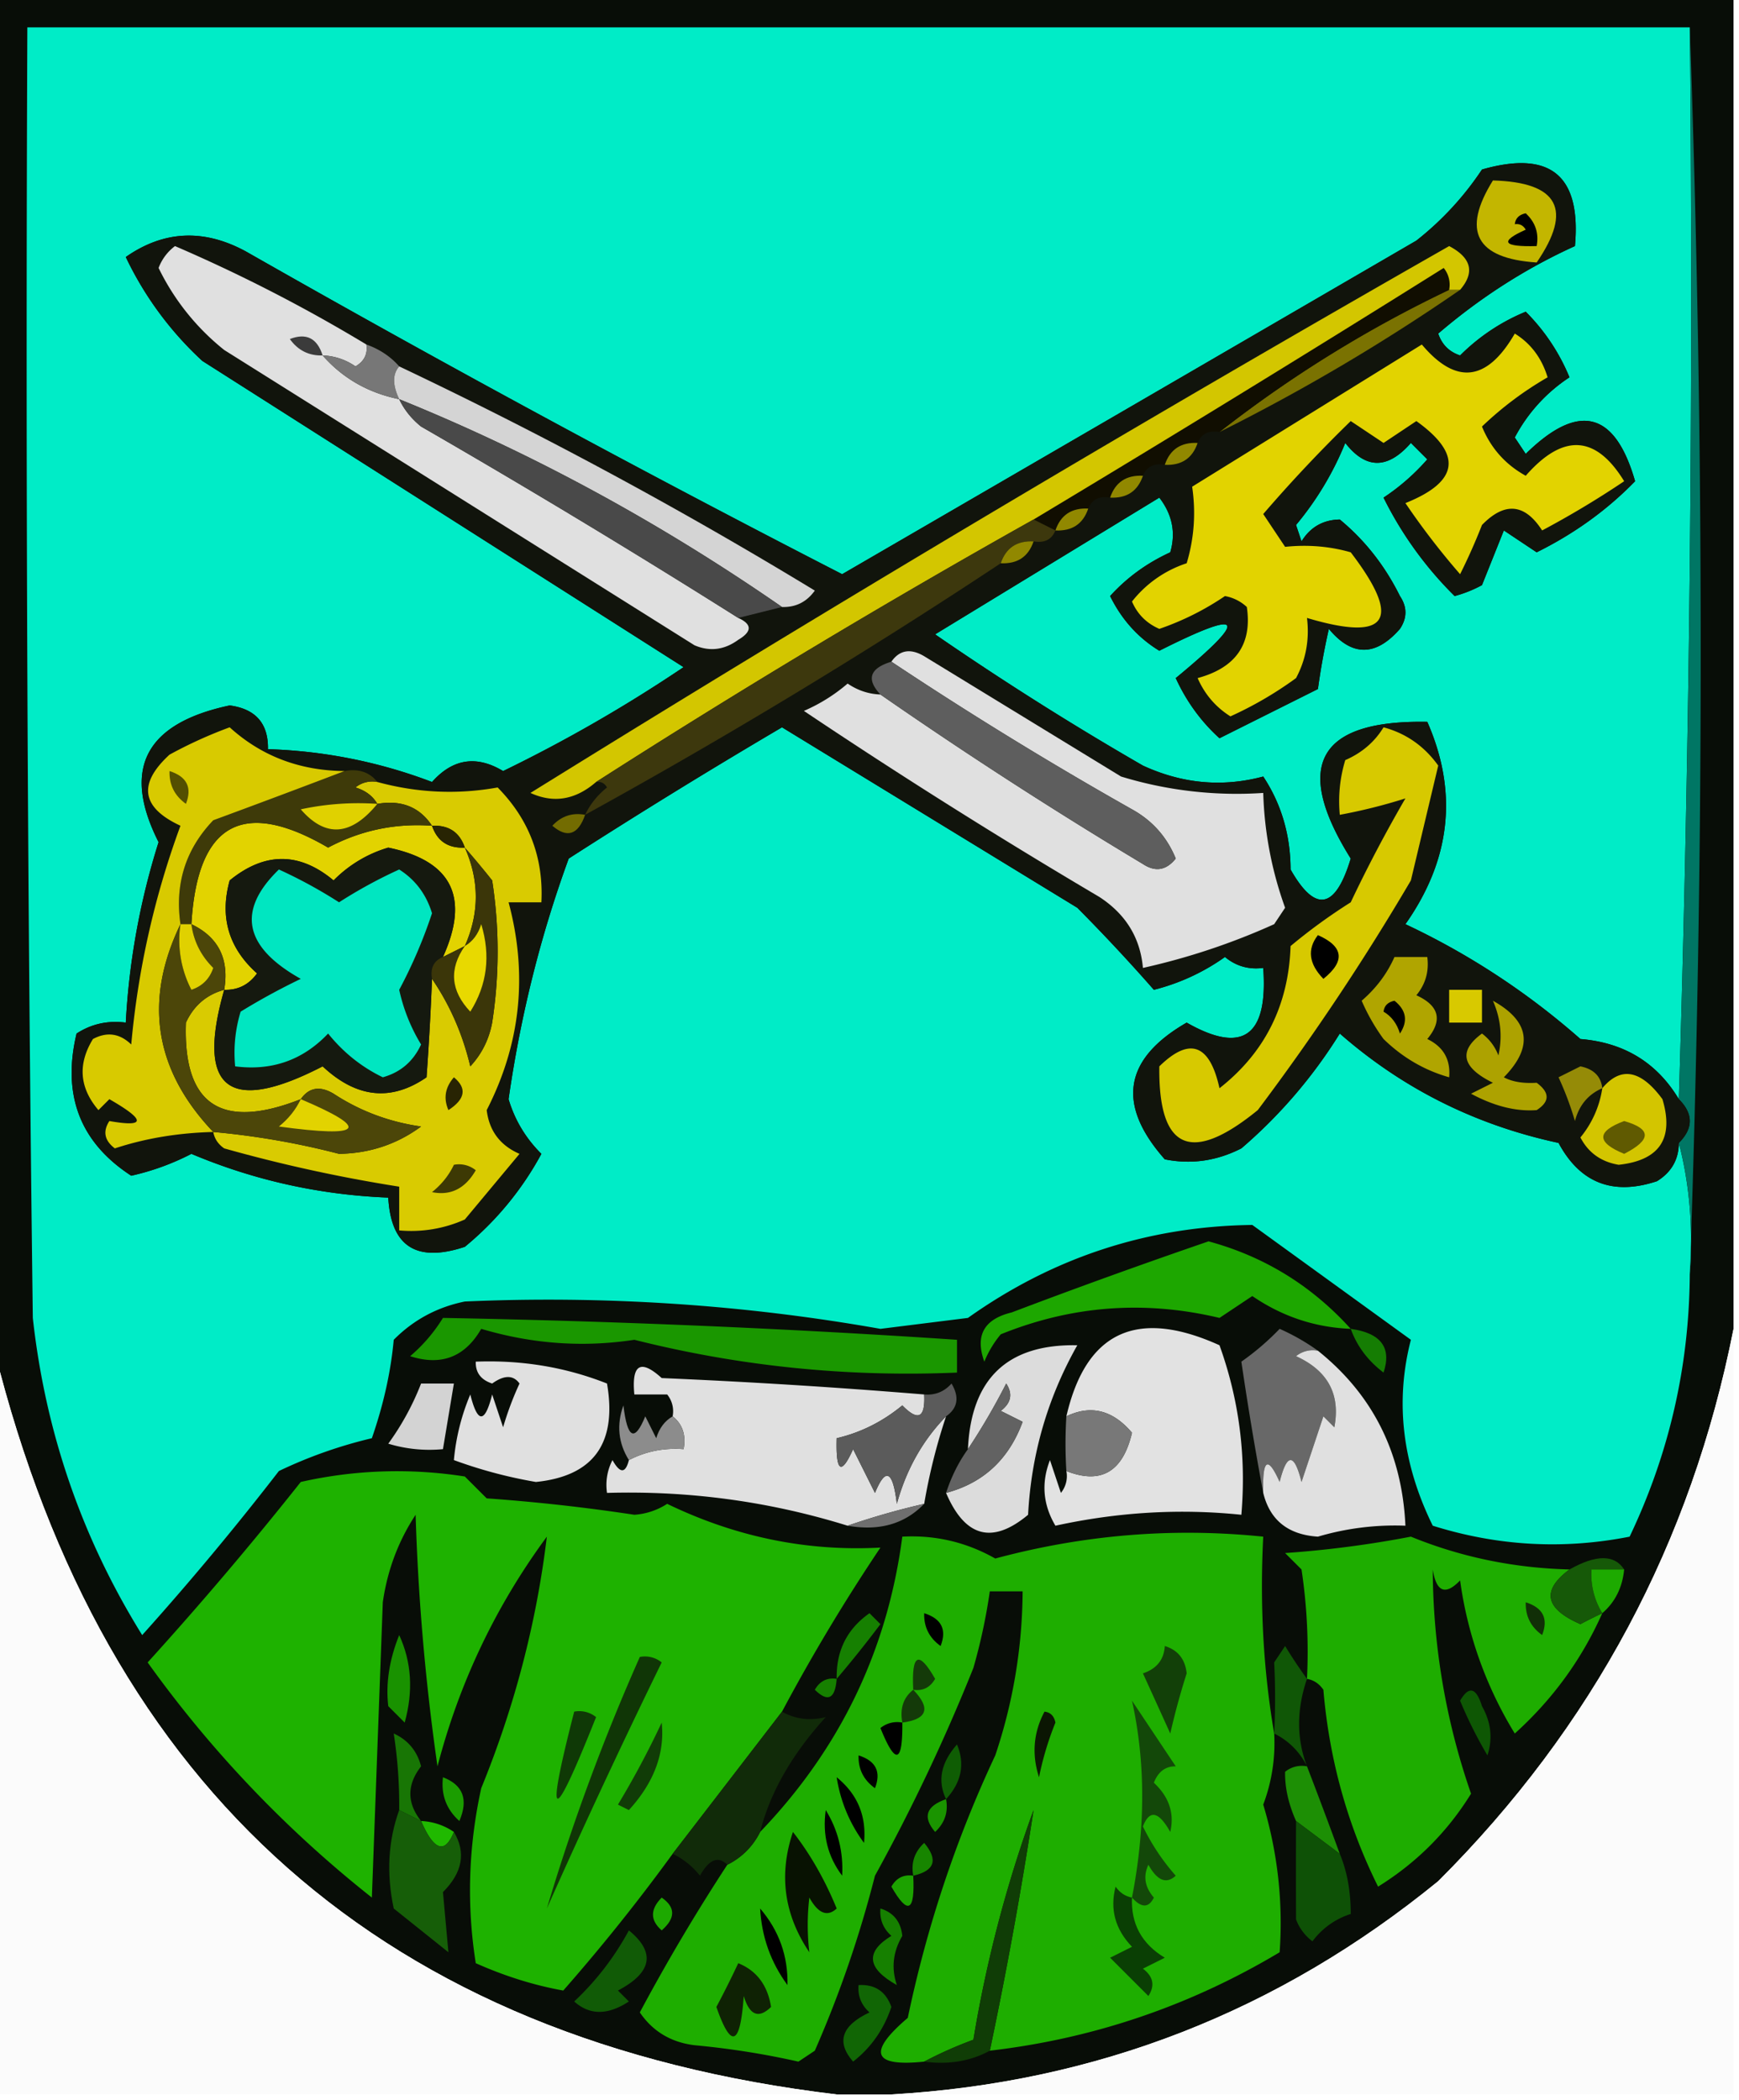 <svg xmlns="http://www.w3.org/2000/svg" width="159" height="192" style="shape-rendering:geometricPrecision;text-rendering:geometricPrecision;image-rendering:optimizeQuality;fill-rule:evenodd;clip-rule:evenodd"><path style="opacity:1" fill="#080d07" d="M-.5-.5h159v122c-3.859 19.549-12.859 36.383-27 50.5-14.606 11.922-31.273 18.422-50 19.5h-5c-41.274-4.938-66.94-27.604-77-68V-.5z"/><path style="opacity:1" fill="#00ecc7" d="M154.5 2.5a2401.33 2401.33 0 0 1-1 98c-2.008-3.343-5.008-5.176-9-5.5a67.763 67.763 0 0 0-16-10.5c4.157-5.91 4.824-12.077 2-18.5-9.994-.18-12.328 3.986-7 12.5-1.406 4.653-3.24 4.986-5.5 1-.011-3.16-.845-5.993-2.5-8.5-3.725.995-7.392.662-11-1a279.263 279.263 0 0 1-19-12L106 45.5c1.187 1.544 1.52 3.211 1 5-2.137.979-3.971 2.312-5.5 4 1.056 2.146 2.556 3.813 4.5 5 7.759-3.905 8.259-3.072 1.5 2.5.979 2.137 2.312 3.97 4 5.5l9-4.5a63.91 63.91 0 0 1 1-5.5c2.111 2.544 4.278 2.544 6.5 0 .667-1 .667-2 0-3-1.374-2.775-3.207-5.108-5.5-7-1.529.029-2.696.696-3.5 2l-.5-1.5a28.29 28.29 0 0 0 4.5-7.5c1.888 2.422 3.888 2.422 6 0l1.5 1.5a19.897 19.897 0 0 1-4 3.5 33.684 33.684 0 0 0 6.5 9 11.47 11.47 0 0 0 2.5-1l2-5 3 2c3.447-1.707 6.447-3.873 9-6.5-1.837-6.408-5.17-7.242-10-2.5l-1-1.5a14.83 14.83 0 0 1 5-5.5 18.329 18.329 0 0 0-4-6 18.34 18.34 0 0 0-6 4c-1-.333-1.667-1-2-2 3.868-3.31 8.035-5.978 12.5-8 .583-6.46-2.25-8.793-8.5-7a27.85 27.85 0 0 1-6 6.5C111.99 32.183 94.49 42.35 77 52.5A1428.267 1428.267 0 0 1 22.5 23c-3.851-2.1-7.518-1.934-11 .5a31.02 31.02 0 0 0 7 9.5l44 28A134.836 134.836 0 0 1 46 70.5c-2.438-1.466-4.605-1.132-6.5 1a46.066 46.066 0 0 0-15-3c.042-2.349-1.125-3.682-3.5-4-7.717 1.64-9.884 5.807-6.5 12.5a66.487 66.487 0 0 0-3 16.5c-1.644-.213-3.144.12-4.5 1-1.342 5.627.324 9.961 5 13a22.766 22.766 0 0 0 5.5-2c5.735 2.418 11.735 3.751 18 4 .248 4.468 2.582 5.968 7 4.5a28.535 28.535 0 0 0 7-8.5c-1.435-1.429-2.435-3.095-3-5 1.098-7.647 2.931-14.98 5.5-22a580.188 580.188 0 0 1 19.5-12l27 16.5a164.703 164.703 0 0 1 7 7.5 19.266 19.266 0 0 0 6.5-3c1.011.837 2.178 1.17 3.5 1 .453 6.252-1.88 7.918-7 5-5.764 3.323-6.431 7.489-2 12.5 2.413.484 4.746.15 7-1a45.299 45.299 0 0 0 9-10.5c5.749 5.036 12.415 8.369 20 10 1.974 3.67 4.974 4.837 9 3.5 1.323-.816 1.989-1.983 2-3.5.983 3.798 1.317 7.798 1 12-.051 8.412-1.884 16.412-5.5 24-6.054 1.196-12.054.863-18-1-2.794-5.683-3.46-11.35-2-17L114.5 112c-9.535.123-18.201 2.956-26 8.5l-8 1a174.052 174.052 0 0 0-38-2.5c-2.534.516-4.7 1.683-6.5 3.5-.265 2.916-.931 5.916-2 9a41.96 41.96 0 0 0-8.5 3 264.587 264.587 0 0 1-12.5 15c-5.514-8.875-8.847-18.541-10-29-.5-39.332-.667-78.665-.5-118h152z"/><path style="opacity:1" fill="#007664" d="M154.5 2.5c1.333 38 1.333 76 0 114 .317-4.202-.017-8.202-1-12 1.333-1.333 1.333-2.667 0-4a2401.33 2401.33 0 0 0 1-98z"/><path style="opacity:1" fill="#11140c" d="M153.5 100.5c1.333 1.333 1.333 2.667 0 4-.011 1.517-.677 2.684-2 3.5-4.026 1.337-7.026.17-9-3.5-7.585-1.631-14.251-4.964-20-10a45.299 45.299 0 0 1-9 10.5c-2.254 1.15-4.587 1.484-7 1-4.431-5.011-3.764-9.177 2-12.5 5.12 2.918 7.453 1.252 7-5-1.322.17-2.489-.163-3.5-1a19.266 19.266 0 0 1-6.5 3 164.703 164.703 0 0 0-7-7.5l-27-16.5a580.188 580.188 0 0 0-19.5 12c-2.569 7.02-4.402 14.353-5.5 22 .565 1.905 1.565 3.571 3 5a28.535 28.535 0 0 1-7 8.5c-4.418 1.468-6.752-.032-7-4.5-6.265-.249-12.265-1.582-18-4a22.766 22.766 0 0 1-5.5 2c-4.676-3.039-6.342-7.373-5-13 1.356-.88 2.856-1.213 4.5-1a66.487 66.487 0 0 1 3-16.5c-3.384-6.693-1.217-10.86 6.5-12.5 2.375.318 3.542 1.651 3.5 4a46.066 46.066 0 0 1 15 3c1.895-2.132 4.062-2.466 6.5-1A134.836 134.836 0 0 0 62.5 61l-44-28a31.02 31.02 0 0 1-7-9.5c3.482-2.434 7.149-2.6 11-.5A1428.267 1428.267 0 0 0 77 52.5c17.49-10.15 34.99-20.317 52.5-30.5a27.85 27.85 0 0 0 6-6.5c6.25-1.793 9.083.54 8.5 7-4.465 2.022-8.632 4.69-12.5 8 .333 1 1 1.667 2 2a18.34 18.34 0 0 1 6-4 18.329 18.329 0 0 1 4 6 14.83 14.83 0 0 0-5 5.5l1 1.5c4.83-4.742 8.163-3.908 10 2.5-2.553 2.627-5.553 4.793-9 6.5l-3-2-2 5a11.47 11.47 0 0 1-2.5 1 33.684 33.684 0 0 1-6.5-9 19.897 19.897 0 0 0 4-3.5l-1.5-1.5c-2.112 2.422-4.112 2.422-6 0a28.29 28.29 0 0 1-4.5 7.5l.5 1.5c.804-1.304 1.971-1.971 3.5-2 2.293 1.892 4.126 4.225 5.5 7 .667 1 .667 2 0 3-2.222 2.544-4.389 2.544-6.5 0a63.91 63.91 0 0 0-1 5.5l-9 4.5c-1.688-1.53-3.021-3.363-4-5.5 6.759-5.572 6.259-6.405-1.5-2.5-1.944-1.188-3.444-2.854-4.5-5 1.529-1.688 3.363-3.021 5.5-4 .52-1.789.187-3.456-1-5L85.5 58a279.263 279.263 0 0 0 19 12c3.608 1.662 7.275 1.995 11 1 1.655 2.507 2.489 5.34 2.5 8.5 2.26 3.986 4.094 3.653 5.5-1-5.328-8.514-2.994-12.68 7-12.5 2.824 6.423 2.157 12.59-2 18.5a67.763 67.763 0 0 1 16 10.5c3.992.324 6.992 2.157 9 5.5z"/><path style="opacity:1" fill="#c3b600" d="M136.5 16.5c5.988.164 7.321 2.664 4 7.5-5.55-.365-6.883-2.865-4-7.5z"/><path style="opacity:1" d="M138.5 20.5c.06-.543.393-.876 1-1 .886.825 1.219 1.825 1 3-3.098.087-3.432-.413-1-1.5-.228-.399-.562-.565-1-.5z"/><path style="opacity:1" fill="#e0e0e0" d="M33.5 31.5c.13.876-.203 1.543-1 2a5.576 5.576 0 0 0-3-1c1.836 2.088 4.169 3.421 7 4 .453.958 1.12 1.792 2 2.5a854.678 854.678 0 0 1 29 17.5c1.273.577 1.273 1.243 0 2-1.268.928-2.601 1.095-4 .5l-43-27a21.76 21.76 0 0 1-6-7.5 4.452 4.452 0 0 1 1.5-2 144.337 144.337 0 0 1 17.5 9z"/><path style="opacity:1" fill="#3b3b3b" d="M29.5 32.5c-1.256.039-2.256-.461-3-1.5 1.498-.585 2.498-.085 3 1.5z"/><path style="opacity:1" fill="#777" d="M33.5 31.5c1.21.432 2.21 1.099 3 2-.616.702-.616 1.702 0 3-2.831-.579-5.164-1.912-7-4a5.576 5.576 0 0 1 3 1c.797-.457 1.13-1.124 1-2z"/><path style="opacity:1" fill="#e2d300" d="M138.5 30.5c1.465.906 2.465 2.239 3 4a31.152 31.152 0 0 0-6 4.5c.805 1.972 2.139 3.472 4 4.5 3.411-3.897 6.411-3.73 9 .5a84.731 84.731 0 0 1-7.5 4.5c-1.588-2.468-3.422-2.634-5.5-.5a54.48 54.48 0 0 1-2 4.5 67.843 67.843 0 0 1-5-6.5c4.908-1.963 5.242-4.463 1-7.5l-3 2-3-2a132.38 132.38 0 0 0-8 8.5l2 3c2.087-.218 4.087-.051 6 .5 4.747 6.213 3.414 8.213-4 6 .239 1.967-.094 3.8-1 5.5a33.902 33.902 0 0 1-6 3.5c-1.345-.847-2.345-2.013-3-3.5 3.498-.947 4.998-3.113 4.5-6.5a3.942 3.942 0 0 0-2-1 25.27 25.27 0 0 1-6 3c-1.169-.508-2.002-1.342-2.5-2.5a10.503 10.503 0 0 1 5-3.5c.685-2.28.851-4.614.5-7l21-13c3.131 3.72 5.964 3.386 8.5-1z"/><path style="opacity:1" fill="#7a7201" d="M132.5 26.5h1a180.796 180.796 0 0 1-22 13 112.619 112.619 0 0 1 21-13z"/><path style="opacity:1" fill="#110e01" d="M132.5 26.5a112.619 112.619 0 0 0-21 13c-.992-.172-1.658.162-2 1-1.527-.073-2.527.594-3 2-.992-.172-1.658.162-2 1-1.527-.073-2.527.594-3 2-.992-.172-1.658.162-2 1-1.527-.073-2.527.594-3 2l-2-1a2319.704 2319.704 0 0 0 37.5-23c.464.594.631 1.261.5 2z"/><path style="opacity:1" fill="#d4d4d4" d="M36.5 33.5a417.675 417.675 0 0 1 38 20.5c-.744 1.039-1.744 1.539-3 1.5-11.22-7.766-22.887-14.1-35-19-.616-1.298-.616-2.298 0-3z"/><path style="opacity:1" fill="#918800" d="M109.5 40.5c-.473 1.406-1.473 2.073-3 2 .473-1.406 1.473-2.073 3-2zM104.5 43.5c-.473 1.406-1.473 2.073-3 2 .473-1.406 1.473-2.073 3-2z"/><path style="opacity:1" fill="#d3c600" d="M133.5 26.5h-1a2.429 2.429 0 0 0-.5-2 2319.704 2319.704 0 0 1-37.5 23 793.213 793.213 0 0 0-40 24c-1.883 1.636-3.883 1.97-6 1a2622.678 2622.678 0 0 1 84-50c2.034 1.074 2.367 2.407 1 4z"/><path style="opacity:1" fill="#918800" d="M99.5 46.5c-.473 1.406-1.473 2.073-3 2 .473-1.406 1.473-2.073 3-2z"/><path style="opacity:1" fill="#3d380d" d="m94.5 47.5 2 1c-.342.838-1.008 1.172-2 1-1.527-.073-2.527.594-3 2a545.074 545.074 0 0 1-38 23c.453-.958 1.12-1.792 2-2.5-.228-.399-.562-.565-1-.5a793.213 793.213 0 0 1 40-24z"/><path style="opacity:1" fill="#918800" d="M94.5 49.5c-.473 1.406-1.473 2.073-3 2 .473-1.406 1.473-2.073 3-2z"/><path style="opacity:1" fill="#494949" d="M36.5 36.5c12.113 4.9 23.78 11.234 35 19l-4 1a854.678 854.678 0 0 0-29-17.5c-.88-.708-1.547-1.542-2-2.5z"/><path style="opacity:1" fill="#e0e0e0" d="M80.5 63.5a429.883 429.883 0 0 0 24 15.5c1.135.75 2.135.583 3-.5-.805-1.972-2.139-3.472-4-4.5a354.888 354.888 0 0 1-22-13.5c.75-1.074 1.75-1.24 3-.5l18 11a36.132 36.132 0 0 0 13 1.5 33.739 33.739 0 0 0 2 10.5l-1 1.5a61.672 61.672 0 0 1-12 4c-.244-2.763-1.577-4.93-4-6.5a562.98 562.98 0 0 1-27-17 15.653 15.653 0 0 0 4-2.5c.917.627 1.917.96 3 1z"/><path style="opacity:1" fill="#5e5e5e" d="M81.5 60.5a354.888 354.888 0 0 0 22 13.5c1.861 1.028 3.195 2.528 4 4.5-.865 1.083-1.865 1.25-3 .5a429.883 429.883 0 0 1-24-15.5c-1.315-1.395-.981-2.395 1-3z"/><path style="opacity:1" fill="#d7c900" d="M126.5 66.5c2.064.558 3.73 1.725 5 3.5L129 80.5a222.537 222.537 0 0 1-14 21c-6.098 4.977-9.098 3.644-9-4 2.773-2.713 4.606-2.046 5.5 2 4.152-3.26 6.319-7.593 6.5-13a51.104 51.104 0 0 1 5.5-4 128.456 128.456 0 0 1 5-9.5 49.673 49.673 0 0 1-6 1.5c-.16-1.7.006-3.366.5-5 1.518-.663 2.685-1.663 3.5-3z"/><path style="opacity:1" fill="#d9cb01" d="M34.5 71.5c3.652.997 7.318 1.164 11 .5 2.873 2.913 4.206 6.413 4 10.5h-3c1.773 6.608 1.106 12.94-2 19 .228 1.897 1.228 3.23 3 4l-5 6a11.987 11.987 0 0 1-6 1v-4a138.073 138.073 0 0 1-16-3.5c-.556-.383-.89-.883-1-1.5a70.718 70.718 0 0 1 11.5 2c2.797-.043 5.297-.877 7.5-2.5-2.922-.417-5.589-1.417-8-3-1.25-.74-2.25-.573-3 .5-7.273 2.862-10.773.529-10.5-7 .72-1.556 1.887-2.556 3.5-3-2.596 9.102.404 11.436 9 7 3.093 2.899 6.26 3.233 9.5 1 .229-3.235.396-6.235.5-9 1.638 2.396 2.804 5.062 3.5 8 1.044-1.123 1.71-2.456 2-4a42.498 42.498 0 0 0 0-13 81.718 81.718 0 0 0-2.5-3c-.473-1.406-1.473-2.073-3-2-1.135-1.713-2.802-2.38-5-2-.417-.722-1.084-1.222-2-1.5a2.428 2.428 0 0 1 2-.5z"/><path style="opacity:1" fill="#e2d300" d="M39.5 75.5c.473 1.406 1.473 2.073 3 2 1.333 3 1.333 6 0 9l-2 1c2.474-5.465.807-8.798-5-10a11.621 11.621 0 0 0-5 3c-3.13-2.613-6.296-2.613-9.5 0-.93 3.35-.096 6.183 2.5 8.5-.744 1.039-1.744 1.539-3 1.5.475-2.813-.525-4.813-3-6 .534-9.218 4.7-11.551 12.5-7 2.968-1.578 6.135-2.245 9.5-2z"/><path style="opacity:1" fill="#3e3a09" d="M31.5 70.5c1.291-.237 2.291.096 3 1a2.428 2.428 0 0 0-2 .5c.916.278 1.583.778 2 1.5 2.198-.38 3.865.287 5 2-3.365-.245-6.532.422-9.5 2-7.8-4.551-11.966-2.218-12.5 7h-1c-.529-3.692.471-6.858 3-9.5 4.11-1.515 8.11-3.015 12-4.5z"/><path style="opacity:1" fill="#e0d100" d="M34.5 73.5c-2.406 2.941-4.74 3.108-7 .5a24.939 24.939 0 0 1 7-.5z"/><path style="opacity:1" fill="#282403" d="M39.5 75.5c1.527-.073 2.527.594 3 2-1.527.073-2.527-.594-3-2z"/><path style="opacity:1" fill="#736c01" d="M53.5 74.5c-.64 1.832-1.64 2.165-3 1 .825-.886 1.825-1.219 3-1z"/><path style="opacity:1" fill="#15190f" d="M40.5 87.5c-.838.342-1.172 1.008-1 2a275.217 275.217 0 0 1-.5 9c-3.24 2.233-6.407 1.899-9.5-1-8.596 4.436-11.596 2.102-9-7 1.256.039 2.256-.461 3-1.5-2.596-2.317-3.43-5.15-2.5-8.5 3.204-2.613 6.37-2.613 9.5 0a11.621 11.621 0 0 1 5-3c5.807 1.202 7.474 4.535 5 10z"/><path style="opacity:1" fill="#d8ca00" d="M31.5 70.5c-3.89 1.485-7.89 2.985-12 4.5-2.529 2.642-3.529 5.808-3 9.5-3.38 7.004-2.38 13.338 3 19-3.216.081-6.216.581-9 1.5-.95-.718-1.117-1.551-.5-2.5 3.346.589 3.346-.078 0-2l-1 1c-1.741-2.041-1.908-4.208-.5-6.5 1.284-.684 2.45-.517 3.5.5a78.058 78.058 0 0 1 4.5-20c-3.579-1.66-3.912-3.827-1-6.5a40.778 40.778 0 0 1 5.5-2.5c2.898 2.63 6.398 3.962 10.5 4z"/><path style="opacity:1" fill="#544f01" d="M15.5 70.5c1.585.502 2.085 1.502 1.5 3-1.039-.744-1.539-1.744-1.5-3z"/><path style="opacity:1" fill="#00e6c1" d="M25.5 79.5a43.985 43.985 0 0 1 5.5 3 43.35 43.35 0 0 1 5.5-3c1.474.936 2.474 2.27 3 4a44.405 44.405 0 0 1-3 7 16.233 16.233 0 0 0 2 5c-.712 1.546-1.878 2.546-3.5 3-1.944-.94-3.61-2.273-5-4-2.305 2.43-5.138 3.43-8.5 3-.16-1.7.006-3.366.5-5a60.802 60.802 0 0 1 5.5-3c-5.205-2.915-5.872-6.248-2-10z"/><path style="opacity:1" d="M120.5 85.5c2.352 1.043 2.519 2.376.5 4-1.334-1.378-1.501-2.711-.5-4z"/><path style="opacity:1" fill="#4c4609" d="M16.5 84.5a9.864 9.864 0 0 0 1 6c1-.333 1.667-1 2-2-1.13-1.122-1.797-2.456-2-4 2.475 1.187 3.475 3.187 3 6-1.613.444-2.78 1.444-3.5 3-.273 7.529 3.227 9.862 10.5 7 .75-1.073 1.75-1.24 3-.5 2.411 1.583 5.078 2.583 8 3-2.203 1.623-4.703 2.457-7.5 2.5a70.718 70.718 0 0 0-11.5-2c-5.38-5.662-6.38-11.996-3-19z"/><path style="opacity:1" fill="#e0d100" d="M16.5 84.5h1c.203 1.544.87 2.878 2 4-.333 1-1 1.667-2 2a9.864 9.864 0 0 1-1-6z"/><path style="opacity:1" fill="#3b3609" d="M42.5 77.5c.815.93 1.648 1.93 2.5 3a42.498 42.498 0 0 1 0 13c-.29 1.544-.956 2.877-2 4-.696-2.938-1.862-5.604-3.5-8-.172-.992.162-1.658 1-2l2-1c1.333-3 1.333-6 0-9z"/><path style="opacity:1" fill="#e8d900" d="M42.5 86.5c.722-.418 1.222-1.084 1.5-2 .874 2.879.54 5.545-1 8-1.796-1.902-1.963-3.902-.5-6z"/><path style="opacity:1" fill="#b0a500" d="M127.5 87.5h3c.17 1.322-.163 2.489-1 3.5 2.092.953 2.425 2.286 1 4 1.473.71 2.14 1.876 2 3.5-2.26-.639-4.26-1.805-6-3.5a18.083 18.083 0 0 1-2-3.5c1.326-1.142 2.326-2.475 3-4z"/><path style="opacity:1" fill="#d8c900" d="M132.5 90.5h3v3h-3v-3z"/><path style="opacity:1" d="M126.5 92.5c.06-.543.393-.876 1-1 1.083.865 1.249 1.865.5 3-.278-.916-.778-1.582-1.5-2z"/><path style="opacity:1" fill="#ada200" d="M136.5 91.5c3.386 1.882 3.72 4.216 1 7 .762.41 1.762.577 3 .5 1.211.893 1.211 1.726 0 2.5-1.882.142-3.882-.358-6-1.5l2-1c-2.846-1.4-3.179-2.9-1-4.5a4.458 4.458 0 0 1 1.5 2c.384-1.697.218-3.363-.5-5z"/><path style="opacity:1" fill="#958b07" d="M146.5 99.5c-1.29.558-2.123 1.558-2.5 3a28.912 28.912 0 0 0-1.5-4l2-1c1.213.247 1.88.914 2 2z"/><path style="opacity:1" fill="#d3c500" d="M146.5 99.5c1.69-2.021 3.523-1.688 5.5 1 1.073 3.595-.261 5.595-4 6-1.607-.269-2.774-1.103-3.5-2.5a9.175 9.175 0 0 0 2-4.5z"/><path style="opacity:1" fill="#282403" d="M41.5 98.5c1.212.997 1.046 1.997-.5 3-.47-1.077-.303-2.077.5-3z"/><path style="opacity:1" fill="#e2d300" d="M27.5 100.5c6.42 2.723 5.754 3.556-2 2.5.88-.708 1.547-1.542 2-2.5z"/><path style="opacity:1" fill="#605a01" d="M148.5 102.5c2.512.716 2.512 1.716 0 3-2.545-1.049-2.545-2.049 0-3z"/><path style="opacity:1" fill="#3d3904" d="M41.5 106.5a2.429 2.429 0 0 1 2 .5c-.966 1.678-2.3 2.345-4 2 .88-.708 1.547-1.542 2-2.5z"/><path style="opacity:1" fill="#1da700" d="M123.5 121.5c-3.266-.129-6.266-1.129-9-3l-3 2c-6.837-1.631-13.503-1.131-20 1.5a9.465 9.465 0 0 0-1.5 2.5c-.865-2.388-.032-3.888 2.5-4.5a602.178 602.178 0 0 1 18-6.5c5.093 1.382 9.426 4.049 13 8z"/><path style="opacity:1" fill="#1a9700" d="M40.5 120.5c15.689.29 31.356.956 47 2v3c-10.025.427-19.858-.573-29.5-3-4.676.718-9.343.384-14-1-1.49 2.581-3.657 3.415-6.5 2.5a14.694 14.694 0 0 0 3-3.5z"/><path style="opacity:1" fill="#e2e2e2" d="M97.5 134.5c3.163 1.245 5.163.078 6-3.5-1.762-2.078-3.762-2.578-6-1.5 1.787-7.746 6.453-9.913 14-6.5 1.791 4.967 2.458 10.134 2 15.5-5.632-.582-11.299-.248-17 1-1.141-1.921-1.308-3.921-.5-6l1 3a2.427 2.427 0 0 0 .5-2z"/><path style="opacity:1" fill="#fbfbfb" d="M158.5 121.5v70h-77c18.727-1.078 35.394-7.578 50-19.5 14.141-14.117 23.141-30.951 27-50.5z"/><path style="opacity:1" fill="#dcdcdc" d="M86.5 136.5c3.406-.902 5.74-3.069 7-6.5l-2-1c.95-.718 1.117-1.551.5-2.5a60.736 60.736 0 0 1-3.5 6c.291-6.46 3.625-9.626 10-9.5-2.709 4.796-4.209 9.962-4.5 15.5-3.265 2.725-5.765 2.058-7.5-2z"/><path style="opacity:1" fill="#686868" d="M120.5 123.5a2.428 2.428 0 0 0-2 .5c2.909 1.321 4.075 3.488 3.5 6.5l-1-1-2 6c-.667-2.667-1.333-2.667-2 0-1.087-2.432-1.587-2.098-1.5 1a312.543 312.543 0 0 1-2-12 23.65 23.65 0 0 0 3.5-3 19.602 19.602 0 0 1 3.5 2z"/><path style="opacity:1" fill="#157d03" d="M123.5 121.5c2.762.386 3.762 1.719 3 4-1.434-1.088-2.434-2.422-3-4z"/><path style="opacity:1" fill="#fbfbfb" d="M-.5 123.5c10.06 40.396 35.726 63.062 77 68h-77v-68z"/><path style="opacity:1" fill="#e0e0e0" d="M120.5 123.5c5.03 4.031 7.696 9.364 8 16a24.837 24.837 0 0 0-8 1c-2.725-.176-4.392-1.51-5-4-.087-3.098.413-3.432 1.5-1 .667-2.667 1.333-2.667 2 0l2-6 1 1c.575-3.012-.591-5.179-3.5-6.5a2.428 2.428 0 0 1 2-.5zM43.5 124.5c4.223-.161 8.223.506 12 2 .938 5.464-1.229 8.464-6.5 9a42.325 42.325 0 0 1-7.5-2 20.093 20.093 0 0 1 1.5-6c.667 2.667 1.333 2.667 2 0l1 3a28.854 28.854 0 0 1 1.5-4c-.566-.791-1.399-.791-2.5 0-1.03-.336-1.53-1.003-1.5-2z"/><path style="opacity:1" fill="#d3d3d3" d="M38.5 126.5h3l-1 6a12.93 12.93 0 0 1-5-.5 24.28 24.28 0 0 0 3-5.5z"/><path style="opacity:1" fill="#e0e0e0" d="M84.5 127.5c.11 2.148-.556 2.481-2 1-1.802 1.486-3.802 2.486-6 3-.088 3.098.412 3.432 1.5 1l2 4c.975-2.378 1.641-2.044 2 1 .86-3.133 2.36-5.8 4.5-8a53.796 53.796 0 0 0-2 8 67.862 67.862 0 0 0-7 2c-7.126-2.215-14.459-3.215-22-3a4.932 4.932 0 0 1 .5-3c.69 1.238 1.19 1.238 1.5 0 1.542-.801 3.209-1.134 5-1 .237-1.291-.096-2.291-1-3a2.427 2.427 0 0 0-.5-2h-3c-.265-2.755.569-3.255 2.5-1.5 8.02.343 16.02.843 24 1.5z"/><path style="opacity:1" fill="#8c8c8c" d="M61.5 129.5c.904.709 1.237 1.709 1 3-1.791-.134-3.458.199-5 1-.973-1.568-1.14-3.235-.5-5 .359 3.044 1.026 3.378 2 1l1 2c.278-.916.778-1.582 1.5-2z"/><path style="opacity:1" fill="#626262" d="M86.5 136.5c.489-1.495 1.155-2.829 2-4a60.736 60.736 0 0 0 3.5-6c.617.949.45 1.782-.5 2.5l2 1c-1.26 3.431-3.594 5.598-7 6.5z"/><path style="opacity:1" fill="#5b5b5b" d="M86.5 129.5c-2.14 2.2-3.64 4.867-4.5 8-.359-3.044-1.025-3.378-2-1l-2-4c-1.088 2.432-1.588 2.098-1.5-1 2.198-.514 4.198-1.514 6-3 1.444 1.481 2.11 1.148 2-1 .996.086 1.83-.248 2.5-1 .74 1.249.573 2.249-.5 3z"/><path style="opacity:1" fill="#787878" d="M97.5 134.5a40.365 40.365 0 0 1 0-5c2.238-1.078 4.238-.578 6 1.5-.837 3.578-2.837 4.745-6 3.5z"/><path style="opacity:1" fill="#1eb200" d="m71.5 156.5-10 13a174.3 174.3 0 0 1-10 12.5c-2.66-.476-5.326-1.31-8-2.5-.84-5.318-.673-10.652.5-16 3.054-7.478 5.054-15.145 6-23-4.67 6.342-8.004 13.342-10 21a206.238 206.238 0 0 1-2-23c-1.583 2.411-2.583 5.078-3 8l-1 27A106.25 106.25 0 0 1 13.5 152a326 326 0 0 0 14-16.5 39.924 39.924 0 0 1 15-.5l2 2c4.523.32 9.023.82 13.5 1.5a6.29 6.29 0 0 0 3-1c6.273 3.032 12.773 4.365 19.5 4a172.155 172.155 0 0 0-9 15z"/><path style="opacity:1" fill="#6f6f6f" d="M84.5 137.5c-1.779 1.844-4.112 2.51-7 2a67.862 67.862 0 0 1 7-2z"/><path style="opacity:1" fill="#1eae00" d="M116.5 158.5a15.894 15.894 0 0 1-1 6.5 37.53 37.53 0 0 1 1.5 13.5c-8.193 4.898-17.027 7.898-26.5 9a396.219 396.219 0 0 0 4-22 116.814 116.814 0 0 0-5.5 21 36.287 36.287 0 0 0-4.5 2c-4.708.492-5.208-.841-1.5-4 1.755-8.378 4.422-16.378 8-24a47.742 47.742 0 0 0 2.5-15h-3a52.56 52.56 0 0 1-1.5 7 171.271 171.271 0 0 1-9 19 103.069 103.069 0 0 1-5.5 16l-1.5 1a74.336 74.336 0 0 0-9.5-1.5c-2.151-.265-3.818-1.265-5-3a177.022 177.022 0 0 1 8-13.5 6.544 6.544 0 0 0 3-3c7.304-7.606 11.637-16.606 13-27 3.028-.161 5.861.506 8.5 2 8.098-2.179 16.265-2.846 24.5-2-.323 6.19.01 12.19 1 18z"/><path style="opacity:1" fill="#1ead00" d="M143.5 143.5c-2.584 1.919-2.25 3.586 1 5 .683-.363 1.35-.696 2-1-1.875 4.214-4.542 7.88-8 11a36.088 36.088 0 0 1-5-14c-1.342 1.402-2.176 1.069-2.5-1a63.068 63.068 0 0 0 3.5 20.5c-2.154 3.488-4.988 6.321-8.5 8.5-2.797-5.633-4.464-11.633-5-18-.383-.556-.883-.889-1.5-1a50.464 50.464 0 0 0-.5-10l-1.5-1.5c3.873-.27 7.706-.77 11.5-1.5 4.586 1.873 9.419 2.873 14.5 3z"/><path style="opacity:1" fill="#165908" d="M148.5 143.5h-3c-.067 1.459.266 2.792 1 4-.65.304-1.317.637-2 1-3.25-1.414-3.584-3.081-1-5 2.444-1.375 4.111-1.375 5 0z"/><path style="opacity:1" fill="#1daa00" d="M148.5 143.5c-.16 1.653-.826 2.986-2 4-.734-1.208-1.067-2.541-1-4h3z"/><path style="opacity:1" d="M84.5 147.5c1.585.502 2.085 1.502 1.5 3-1.039-.744-1.539-1.744-1.5-3z"/><path style="opacity:1" fill="#112f07" d="M139.5 146.5c1.585.502 2.085 1.502 1.5 3-1.039-.744-1.539-1.744-1.5-3z"/><path style="opacity:1" fill="#168001" d="M76.5 153.5c-.053-2.561.947-4.561 3-6l1 1a106.569 106.569 0 0 1-4 5z"/><path style="opacity:1" fill="#199200" d="M36.5 149.5c1.134 2.466 1.3 5.133.5 8l-1.5-1.5c-.242-2.072.09-4.239 1-6.5z"/><path style="opacity:1" fill="#143a09" d="M83.5 154.5c-.171-3.297.495-3.631 2-1-.457.798-1.124 1.131-2 1z"/><path style="opacity:1" fill="#168000" d="M76.5 153.5c-.14 1.837-.806 2.17-2 1 .457-.798 1.124-1.131 2-1z"/><path style="opacity:1" fill="#124008" d="M106.5 150.5c1.195.366 1.861 1.199 2 2.5a66.87 66.87 0 0 0-1.5 5.5c-.837-1.851-1.671-3.684-2.5-5.5 1.256-.417 1.923-1.25 2-2.5z"/><path style="opacity:1" fill="#105706" d="M119.5 153.5c-.959 2.817-.959 5.484 0 8a6.547 6.547 0 0 0-3-3 62.904 62.904 0 0 0 0-6.5l1-1.5a44.093 44.093 0 0 0 2 3z"/><path style="opacity:1" fill="#0e5704" d="M133.5 155.5c.802-1.385 1.469-1.218 2 .5.83 1.465.996 2.965.5 4.5a39.445 39.445 0 0 1-2.5-5z"/><path style="opacity:1" fill="#143a09" d="M83.5 154.5c1.629 1.696 1.296 2.696-1 3-.237-1.291.096-2.291 1-3z"/><path style="opacity:1" d="M82.5 157.5c.04 3.743-.626 3.91-2 .5a2.429 2.429 0 0 1 2-.5z"/><path style="opacity:1" fill="#112b09" d="M71.5 156.5c1.207.689 2.54.855 4 .5-3.095 3.406-5.095 6.906-6 10.5a6.544 6.544 0 0 1-3 3c-.829-.832-1.662-.499-2.5 1-.708-.881-1.542-1.547-2.5-2l10-13z"/><path style="opacity:1" fill="#0b1603" d="M95.5 156.5c.543.06.876.393 1 1a28.043 28.043 0 0 0-1.5 5c-.678-2.098-.51-4.098.5-6z"/><path style="opacity:1" fill="#0f3906" d="M52.5 156.5a2.429 2.429 0 0 1 2 .5c-4.016 10.104-4.682 9.938-2-.5z"/><path style="opacity:1" fill="#187605" d="m38.5 166.5-2-1a43.034 43.034 0 0 0-.5-7c1.299.59 2.132 1.59 2.5 3-1.307 1.682-1.307 3.348 0 5z"/><path style="opacity:1" d="M78.5 160.5c1.585.502 2.085 1.502 1.5 3-1.039-.744-1.539-1.744-1.5-3z"/><path style="opacity:1" fill="#0f5d04" d="M86.5 164.5c-.806-1.664-.473-3.331 1-5 .747 1.789.414 3.456-1 5z"/><path style="opacity:1" fill="#103606" d="M58.5 151.5a2.429 2.429 0 0 1 2 .5A683.525 683.525 0 0 0 50 174.5a192.385 192.385 0 0 1 8.5-23z"/><path style="opacity:1" fill="#113c07" d="M60.5 157.5c.296 2.815-.704 5.482-3 8l-1-.5a81.49 81.49 0 0 0 4-7.5z"/><path style="opacity:1" d="M76.5 162.5c1.904 1.544 2.737 3.544 2.5 6a13.486 13.486 0 0 1-2.5-6z"/><path style="opacity:1" fill="#1b9d00" d="M40.5 162.5c1.844.704 2.344 2.037 1.5 4-1.188-1.063-1.688-2.397-1.5-4z"/><path style="opacity:1" fill="#134809" d="M103.5 173.5c1.243-6.383 1.243-12.383 0-18l4 6c-.941-.011-1.608.489-2 1.5 1.393 1.301 1.893 2.801 1.5 4.5-1.065-1.896-1.898-2.063-2.5-.5a19.953 19.953 0 0 0 3 4.5c-.855.793-1.689.46-2.5-1-.492 1.049-.326 2.049.5 3-.47.963-1.137.963-2 0z"/><path style="opacity:1" fill="#1d8f05" d="M119.5 161.5a518.47 518.47 0 0 1 3 8l-4-3c-.697-1.571-1.03-3.071-1-4.5a2.428 2.428 0 0 1 2-.5z"/><path style="opacity:1" d="M75.5 165.5c1.12 1.816 1.62 3.816 1.5 6-1.319-1.75-1.819-3.75-1.5-6z"/><path style="opacity:1" fill="#1a9400" d="M86.5 164.5c.219 1.175-.114 2.175-1 3-1.165-1.36-.832-2.36 1-3z"/><path style="opacity:1" fill="#20b900" d="M38.5 166.5a5.727 5.727 0 0 1 3 1c-.822 2.05-1.822 1.717-3-1z"/><path style="opacity:1" fill="#0e5106" d="m118.5 166.5 4 3c.67 1.605 1.003 3.439 1 5.5a6.978 6.978 0 0 0-3.5 2.5 4.457 4.457 0 0 1-1.5-2c-.012-3.029-.012-6.029 0-9z"/><path style="opacity:1" fill="#081202" d="M72.5 167.5c1.584 2.029 2.917 4.362 4 7-.855.793-1.689.46-2.5-1a21.405 21.405 0 0 0 0 5c-2.314-3.434-2.814-7.101-1.5-11z"/><path style="opacity:1" fill="#165e08" d="m36.5 165.5 2 1c1.178 2.717 2.178 3.05 3 1 1.125 1.877.791 3.71-1 5.5l.5 5.5-5-4c-.68-3.199-.514-6.199.5-9z"/><path style="opacity:1" fill="#178500" d="M83.5 171.5c-.219-1.175.114-2.175 1-3 1.298 1.552.965 2.552-1 3z"/><path style="opacity:1" fill="#1ca200" d="M83.5 171.5c.171 3.297-.495 3.631-2 1 .457-.798 1.124-1.131 2-1z"/><path style="opacity:1" fill="#1da900" d="M60.5 173.5c1.276.886 1.276 1.886 0 3-1.062-.925-1.062-1.925 0-3z"/><path style="opacity:1" d="M69.5 174.5c1.727 2.016 2.56 4.349 2.5 7-1.523-2.069-2.357-4.403-2.5-7z"/><path style="opacity:1" fill="#168000" d="M80.5 174.5c1.195.366 1.861 1.199 2 2.5-.855 1.451-1.022 2.951-.5 4.5-2.736-1.529-2.902-3.029-.5-4.5-.752-.671-1.086-1.504-1-2.5z"/><path style="opacity:1" fill="#103d06" d="M90.5 187.5c-1.765.961-3.765 1.295-6 1a36.287 36.287 0 0 1 4.5-2 116.814 116.814 0 0 1 5.5-21 396.219 396.219 0 0 1-4 22z"/><path style="opacity:1" fill="#115b06" d="M57.5 176.5c2.46 2.017 2.127 3.85-1 5.5l1 1c-1.924 1.267-3.59 1.267-5 0a25.366 25.366 0 0 0 5-6.5z"/><path style="opacity:1" fill="#0a3f04" d="M103.5 173.5c-.107 2.403.893 4.236 3 5.5l-2 1c.951.718 1.117 1.551.5 2.5l-3.5-3.5 2-1c-1.536-1.599-2.036-3.433-1.5-5.5.383.556.883.889 1.5 1z"/><path style="opacity:1" fill="#0f2204" d="M67.5 179.5c1.685.684 2.685 2.017 3 4-1.131 1.104-1.965.771-2.5-1-.311 4.559-1.145 4.892-2.5 1a88.61 88.61 0 0 0 2-4z"/><path style="opacity:1" fill="#116605" d="M78.5 181.5c1.495-.085 2.495.581 3 2-.685 2.047-1.851 3.714-3.5 5-1.56-1.794-1.06-3.294 1.5-4.5-.752-.671-1.086-1.504-1-2.5z"/></svg>